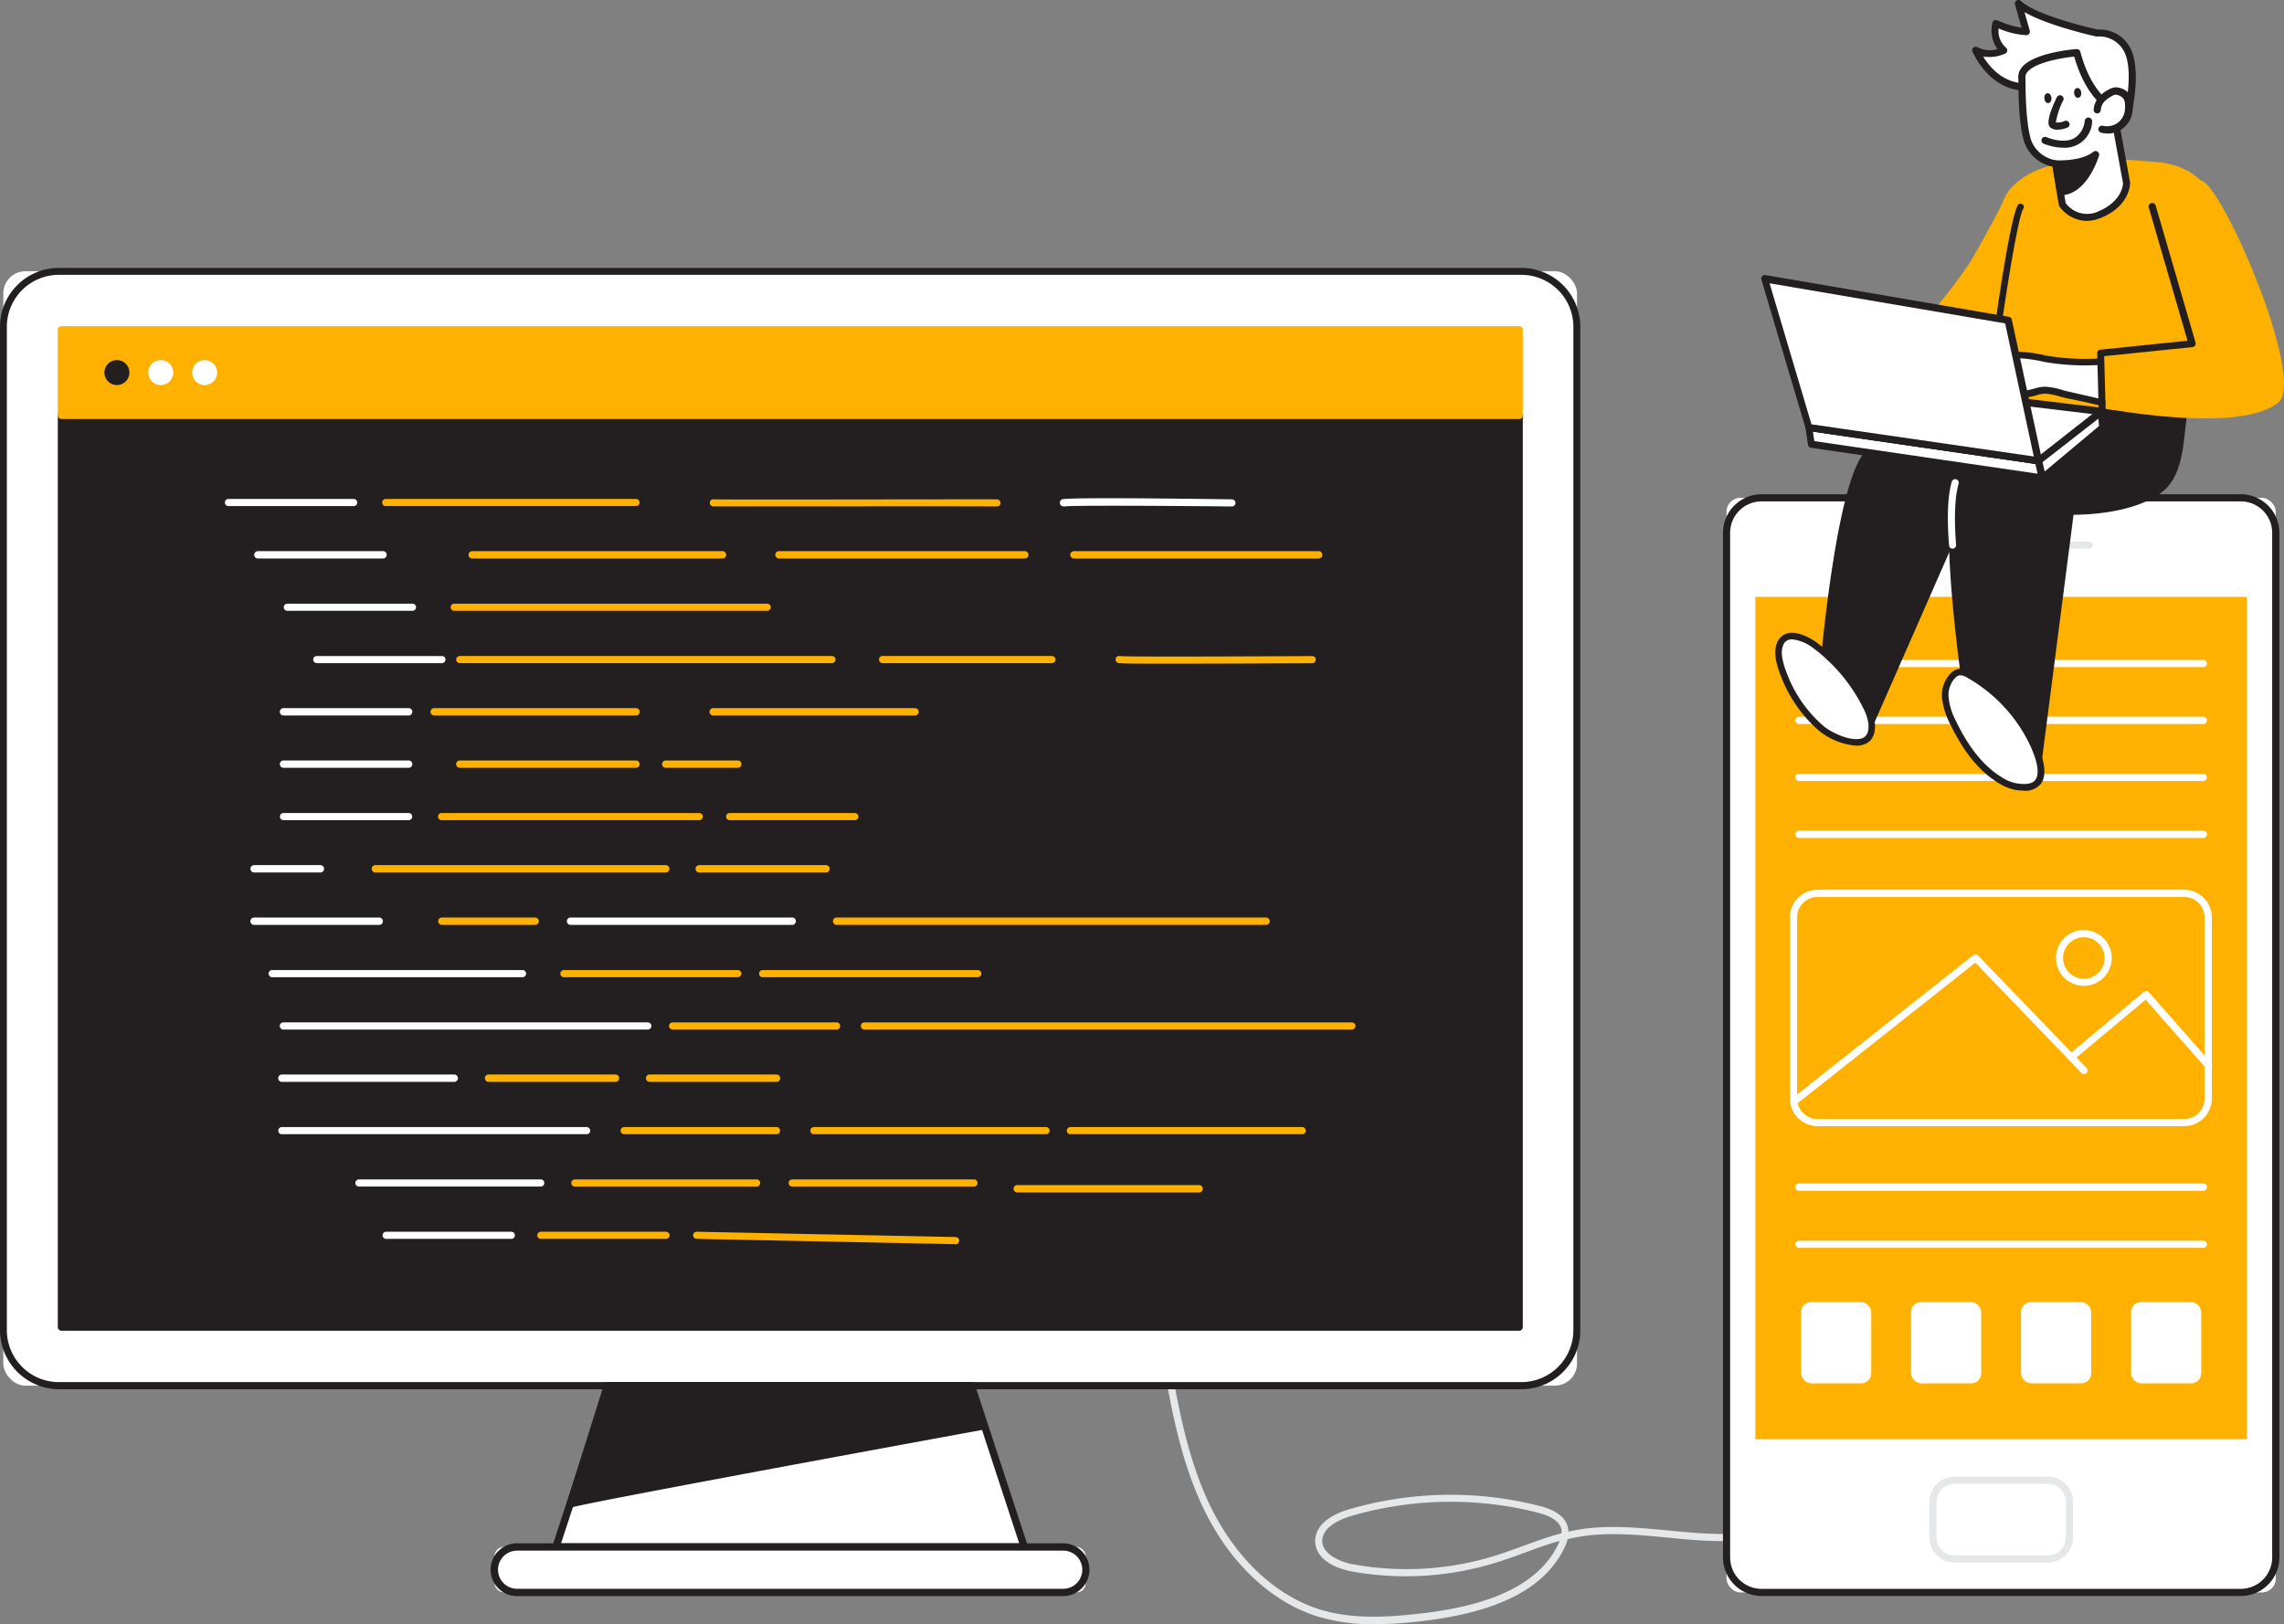<svg xmlns="http://www.w3.org/2000/svg" width="780" height="554.826" viewBox="0 0 780 554.826">
  <rect x="0" y="0" width="780" height="554.826" fill="#808080" stroke="none"/>
  <g id="hero__image" transform="translate(-41.12 -30.459)">
    <path id="Trazado_84" data-name="Trazado 84" d="M271.326,307.508a65.371,65.371,0,0,1-18.705-2.514c-16.04-4.827-30.4-18.278-39.346-36.857-8.02-16.644-11.238-34.972-14.331-52.8a1.182,1.182,0,0,1,1.006-1.408,1.207,1.207,0,0,1,1.408.98c3.067,17.6,6.235,35.751,14.1,52.093,8.674,17.976,22.476,30.924,37.863,35.575,11.188,3.344,23.382,2.514,34.9,1.156,24.664-2.916,39.7-10.559,46.009-23.331.226-.5.453-.955.6-1.383-3.947,1.106-7.844,2.514-11.666,3.947-3.168,1.157-6.436,2.338-9.7,3.369a104.236,104.236,0,0,1-49.2,3.218c-7.92-1.408-12.747-5.229-12.923-10.207s4.123-8.95,11.791-11.163a123.344,123.344,0,0,1,64.488-1.182c6.034,1.508,9.353,4.023,10.057,7.668a9.894,9.894,0,0,1,.151,1.207c.956-.226,1.911-.427,2.891-.6,10.207-1.81,20.867-.779,31.175.2,14.632,1.408,28.46,2.74,40.93-3.394a1.232,1.232,0,0,1,1.634.578,1.207,1.207,0,0,1-.553,1.634c-13.1,6.411-27.907,5.028-42.237,3.62-10.057-.981-20.641-1.986-30.522-.226-1.207.2-2.514.478-3.6.754a16.272,16.272,0,0,1-1.232,3.218c-6.688,13.576-22.376,21.647-47.894,24.689a144.156,144.156,0,0,1-17.1,1.157Zm26.222-41.835a121.18,121.18,0,0,0-33.74,4.8c-3.067.88-10.207,3.545-10.057,8.749s8.372,7.542,10.886,7.869a101.974,101.974,0,0,0,48.045-2.967c3.218-1.006,6.461-2.187,9.579-3.319,4.3-1.584,8.674-3.193,13.174-4.375a5.3,5.3,0,0,0,0-1.282c-.578-2.665-3.319-4.551-8.372-5.833a120.676,120.676,0,0,0-29.516-3.645Z" transform="translate(238.932 277.773)" fill="#e6e7e8"/>
    <rect id="Rectángulo_9" data-name="Rectángulo 9" width="187.58" height="373.903" rx="4.76" transform="translate(630.736 200.517)" fill="#fff"/>
    <path id="Trazado_85" data-name="Trazado 85" d="M451.979,473.951H288.334a13.2,13.2,0,0,1-13.174-13.174V110.784A13.2,13.2,0,0,1,288.334,97.61H451.979a13.2,13.2,0,0,1,13.2,13.174V460.777a13.2,13.2,0,0,1-13.2,13.174Zm-163.645-373.9A10.735,10.735,0,0,0,277.6,110.784V460.777a10.736,10.736,0,0,0,10.735,10.735H451.979a10.735,10.735,0,0,0,10.735-10.735V110.784a10.735,10.735,0,0,0-10.735-10.735Z" transform="translate(354.369 101.675)" fill="#231f20"/>
    <rect id="Rectángulo_10" data-name="Rectángulo 10" width="167.869" height="287.743" transform="translate(640.591 234.333)" fill="#ffb100"/>
    <rect id="Rectángulo_11" data-name="Rectángulo 11" width="46.637" height="26.926" rx="2.92" transform="translate(701.207 536.079)" fill="#fff"/>
    <path id="Trazado_86" data-name="Trazado 86" d="M343.668,260.43h-31.9a8.573,8.573,0,0,1-8.573-8.573V239.663a8.573,8.573,0,0,1,8.573-8.573h31.9a8.573,8.573,0,0,1,8.6,8.573v12.194A8.6,8.6,0,0,1,343.668,260.43Zm-31.9-26.9a6.135,6.135,0,0,0-6.135,6.134v12.194a6.135,6.135,0,0,0,6.135,6.135h31.9a6.135,6.135,0,0,0,6.135-6.135V239.663a6.135,6.135,0,0,0-6.135-6.134Z" transform="translate(396.81 303.782)" fill="#e6e7e8"/>
    <path id="Trazado_87" data-name="Trazado 87" d="M349.2,106.469H301.432a1.207,1.207,0,0,1-1.232-1.207,1.232,1.232,0,0,1,1.232-1.232H349.2a1.207,1.207,0,0,1,1.207,1.232,1.182,1.182,0,0,1-1.207,1.207Z" transform="translate(392.283 111.396)" fill="#e6e7e8"/>
    <path id="Trazado_88" data-name="Trazado 88" d="M329.488,106.469h-6.411a1.207,1.207,0,0,1-1.207-1.207,1.232,1.232,0,0,1,1.207-1.232h6.411a1.232,1.232,0,0,1,1.232,1.232,1.207,1.207,0,0,1-1.232,1.207Z" transform="translate(425.094 111.396)" fill="#e6e7e8"/>
    <path id="Trazado_89" data-name="Trazado 89" d="M418.993,232.079H293.663a9.4,9.4,0,0,1-9.4-9.4v-61.9a9.4,9.4,0,0,1,9.4-9.428H418.892a9.428,9.428,0,0,1,9.428,9.428v61.9a9.428,9.428,0,0,1-9.327,9.4Zm-125.33-78.265a6.964,6.964,0,0,0-6.964,6.964v61.9a6.964,6.964,0,0,0,6.964,6.964H418.892a6.964,6.964,0,0,0,6.964-6.964v-61.9a6.964,6.964,0,0,0-6.964-6.964Z" transform="translate(368.147 183.045)" fill="#fff"/>
    <path id="Trazado_90" data-name="Trazado 90" d="M285.508,211.67a1.232,1.232,0,0,1-.754-2.187l62.049-49.1a1.232,1.232,0,0,1,1.634.126l37.033,38.416a1.232,1.232,0,0,1,0,1.735,1.207,1.207,0,0,1-1.71,0l-36.254-37.712-61.194,48.422A1.181,1.181,0,0,1,285.508,211.67Z" transform="translate(368.207 196.339)" fill="#fff"/>
    <path id="Trazado_91" data-name="Trazado 91" d="M369.4,191.82a1.207,1.207,0,0,1-.905-.427l-20.566-23.306L324.42,187.722a1.214,1.214,0,0,1-1.559-1.861l24.412-20.415a1.207,1.207,0,0,1,1.685,0L370.3,189.657a1.207,1.207,0,0,1,0,1.71,1.106,1.106,0,0,1-.905.453Z" transform="translate(425.938 203.87)" fill="#fff"/>
    <path id="Trazado_92" data-name="Trazado 92" d="M329.944,175.877a9.529,9.529,0,1,1,9.5-9.5A9.529,9.529,0,0,1,329.944,175.877Zm0-16.593a7.09,7.09,0,1,0,7.065,7.09,7.09,7.09,0,0,0-7.065-7.09Z" transform="translate(422.853 191.327)" fill="#fff"/>
    <rect id="Rectángulo_12" data-name="Rectángulo 12" width="23.96" height="27.756" rx="3.42" transform="translate(656.204 475.237)" fill="#fff"/>
    <rect id="Rectángulo_13" data-name="Rectángulo 13" width="23.96" height="27.756" rx="3.42" transform="translate(693.765 475.237)" fill="#fff"/>
    <rect id="Rectángulo_14" data-name="Rectángulo 14" width="23.96" height="27.756" rx="3.42" transform="translate(731.326 475.237)" fill="#fff"/>
    <rect id="Rectángulo_15" data-name="Rectángulo 15" width="23.96" height="27.756" rx="3.42" transform="translate(768.887 475.237)" fill="#fff"/>
    <path id="Trazado_93" data-name="Trazado 93" d="M424.283,122.559H286.232A1.207,1.207,0,0,1,285,121.352a1.232,1.232,0,0,1,1.232-1.232H424.283a1.232,1.232,0,0,1,1.232,1.232,1.207,1.207,0,0,1-1.232,1.207Z" transform="translate(369.268 135.759)" fill="#fff"/>
    <path id="Trazado_94" data-name="Trazado 94" d="M424.3,130.344H286.247a1.257,1.257,0,1,1,0-2.514H424.3a1.257,1.257,0,0,1,0,2.514Z" transform="translate(369.253 147.433)" fill="#fff"/>
    <path id="Trazado_95" data-name="Trazado 95" d="M424.283,138.039H286.232A1.232,1.232,0,0,1,285,136.807a1.207,1.207,0,0,1,1.232-1.207H424.283a1.207,1.207,0,0,1,1.232,1.207,1.232,1.232,0,0,1-1.232,1.232Z" transform="translate(369.268 159.197)" fill="#fff"/>
    <path id="Trazado_96" data-name="Trazado 96" d="M424.3,145.824H286.247a1.257,1.257,0,1,1,0-2.514H424.3a1.257,1.257,0,0,1,0,2.514Z" transform="translate(369.253 170.872)" fill="#fff"/>
    <path id="Trazado_97" data-name="Trazado 97" d="M424.3,193.764H286.247a1.257,1.257,0,1,1,0-2.514H424.3a1.257,1.257,0,0,1,0,2.514Z" transform="translate(369.253 243.459)" fill="#fff"/>
    <path id="Trazado_98" data-name="Trazado 98" d="M424.283,201.469H286.232A1.207,1.207,0,0,1,285,200.262a1.232,1.232,0,0,1,1.232-1.232H424.283a1.232,1.232,0,0,1,1.232,1.232,1.207,1.207,0,0,1-1.232,1.207Z" transform="translate(369.268 255.239)" fill="#fff"/>
    <path id="Trazado_99" data-name="Trazado 99" d="M361.437,68.426s3.092-13.174.226-20.666A10.786,10.786,0,0,0,350.953,41s-20.817-4.626-26.826-10.057l2.715,9.6A27.656,27.656,0,0,1,316.434,37.7a9.478,9.478,0,0,0,2.69,9.252,11.113,11.113,0,0,1-9.6,0s5.707,14,18.982,12.571C337.15,58.244,352.462,71.317,361.437,68.426Z" transform="translate(406.395 0.728)" fill="#fff"/>
    <path id="Trazado_100" data-name="Trazado 100" d="M359.27,70.813c-4.752,0-10.308-2.514-15.738-5.028s-10.534-5.028-14.18-4.5c-14.054,1.634-20.113-13.048-20.264-13.2a1.232,1.232,0,0,1,1.76-1.508,9.076,9.076,0,0,0,6.788.654,11.012,11.012,0,0,1-1.684-9.051,1.132,1.132,0,0,1,.654-.779,1.333,1.333,0,0,1,1.031,0,31.953,31.953,0,0,0,8.246,2.514l-2.238-7.894a1.257,1.257,0,0,1,.528-1.383,1.207,1.207,0,0,1,1.458.151c5.43,5.028,24.11,9.277,26.122,9.755a11.842,11.842,0,0,1,11.816,7.542c2.992,7.744,0,20.817-.176,21.37a1.157,1.157,0,0,1-.779.88A10.56,10.56,0,0,1,359.27,70.813Zm2.942-1.659ZM330.207,58.695c4.123,0,9.1,2.338,14.356,4.777,6.009,2.816,12.219,5.707,16.618,4.7.578-2.766,2.514-13.149.126-19.233a9.579,9.579,0,0,0-9.579-6.009h-.377c-.754-.176-16.417-3.671-24.463-8.322l1.785,6.31a1.257,1.257,0,0,1-.2,1.081,1.232,1.232,0,0,1-.98.478,27.1,27.1,0,0,1-9.453-2.313,7.543,7.543,0,0,0,2.514,6.562,1.282,1.282,0,0,1,.427,1.081,1.182,1.182,0,0,1-.679.955,13.274,13.274,0,0,1-7.542,1.006c2.313,3.771,7.542,10.057,16.317,9.026a8.272,8.272,0,0,1,1.131-.1Z" transform="translate(405.619 0)" fill="#231f20"/>
    <path id="Trazado_101" data-name="Trazado 101" d="M377.326,146.643s18.152-39.7,15.94-65.72-19.258-27.656-25.141-27.982-37.234-4.551-48.674,9.453-8.473,81.458-8.473,81.458Z" transform="translate(408.079 32.756)" fill="#ffb100"/>
    <path id="Trazado_102" data-name="Trazado 102" d="M343.188,83.282A235.954,235.954,0,0,0,305.1,105.2C294.489,112.4,288.48,188.3,288.48,188.3s2.187,12.194,16.292,10.283l37.134-84.55S355.155,82.955,343.188,83.282Z" transform="translate(374.537 79.976)" fill="#231f20"/>
    <path id="Trazado_103" data-name="Trazado 103" d="M302.613,200.634a14.557,14.557,0,0,1-14.607-11.515,1.232,1.232,0,0,1,0-.3c.629-7.844,6.386-76.681,17.146-84a239.486,239.486,0,0,1,38.341-21.974.83.83,0,0,1,.428,0,5.405,5.405,0,0,1,4.852,2.313c4.7,6.914-3.972,27.655-5.028,30.17L306.61,199.905a1.207,1.207,0,0,1-.955.7A22.32,22.32,0,0,1,302.613,200.634ZM290.52,188.868c.277,1.307,2.69,10.434,14.23,9.227l36.857-83.9c2.514-6.034,8.548-22.828,5.2-27.656a2.891,2.891,0,0,0-2.514-1.257,246.593,246.593,0,0,0-37.712,21.672C298.238,112.463,292.129,167.749,290.52,188.868Z" transform="translate(373.805 79.28)" fill="#231f20"/>
    <path id="Trazado_104" data-name="Trazado 104" d="M385.347,86.562s-53.325,1.534-65.87-.3c0,0-.7.151-9.906,17.1s4.023,94.406,4.023,94.406,12.118,12.822,21.7,10.987l11.339-88.322s19.334.578,30.17-7.115C384.241,107.907,383.914,96.367,385.347,86.562Z" transform="translate(401.541 84.49)" fill="#231f20"/>
    <path id="Trazado_105" data-name="Trazado 105" d="M334.07,210.808c-9.6,0-20.113-11.062-20.641-11.565a1.132,1.132,0,0,1-.3-.629c-.553-3.168-13.2-77.938-3.9-95.185s10.057-17.6,10.735-17.6h.427c12.294,1.835,65.141.327,65.669.3a1.182,1.182,0,0,1,1.232,1.408c-.251,1.81-.478,3.7-.679,5.581-.93,8.5-1.886,17.272-8.473,22-9.554,6.838-25.342,7.341-29.692,7.341L337.238,209.45a1.231,1.231,0,0,1-.98,1.056A12.417,12.417,0,0,1,334.07,210.808Zm-18.6-12.973c1.684,1.71,11.515,11.213,19.459,10.484l11.238-87.391a1.182,1.182,0,0,1,1.257-1.056c.2,0,19.032.453,29.315-6.889,5.682-4.1,6.587-12.319,7.542-20.289.151-1.408.3-2.841.478-4.224-8.6.226-51.464,1.282-63.935-.277-.729,1.056-2.967,4.6-9.378,16.392-8.649,15.814,3.042,87.391,4.023,93.249Z" transform="translate(400.801 83.839)" fill="#231f20"/>
    <path id="Trazado_106" data-name="Trazado 106" d="M354.972,56.19S346.525,72.456,341.547,80.8a173.876,173.876,0,0,1-15.814,20.339s-38.341,13.627-38.567,14.356,3.62,13.627,3.62,13.627,40.226-2.891,46.863-6.034,20.113-18.6,20.113-18.6Z" transform="translate(372.533 38.96)" fill="#ffb100"/>
    <path id="Trazado_107" data-name="Trazado 107" d="M327.255,75.568l2.288,13.878a10.308,10.308,0,0,0,13.224,3.268c8.774-3.872,8.774-10.509,8.774-10.509l-4.676-25.644s-8.1-3.143-12.294-18.931c0,0-20.113,1.534-18.73,9.051,0,0-.251,14.155,1.886,21.043A12.42,12.42,0,0,0,327.255,75.568Z" transform="translate(415.862 10.857)" fill="#fff"/>
    <path id="Trazado_108" data-name="Trazado 108" d="M338.6,95.837a11.867,11.867,0,0,1-9.327-5.028,1.685,1.685,0,0,1-.176-.453l-2.162-13.1a12.873,12.873,0,0,1-9.654-8.448c-2.187-7.014-1.961-20.867-1.961-21.446a5.028,5.028,0,0,1,1.106-3.9c3.947-5.028,17.247-6.235,18.755-6.336a1.232,1.232,0,0,1,1.282.905c3.947,14.859,11.49,18.077,11.565,18.1a1.207,1.207,0,0,1,.754.905l4.676,25.644c0,.528,0,7.769-9.428,11.867a13.5,13.5,0,0,1-5.431,1.282Zm-7.14-6.109a9.1,9.1,0,0,0,11.59,2.64c7.794-3.419,8-9.177,8-9.428L346.494,58.15c-2.062-1.081-8.4-5.431-12.118-18.454-4.375.453-13.451,2.011-16.04,5.33a2.64,2.64,0,0,0-.578,2.187c0,.377-.2,14.28,1.86,20.918A10.811,10.811,0,0,0,328.09,75.1l.5.151a1.282,1.282,0,0,1,.629.88Z" transform="translate(415.102 10.098)" fill="#231f20"/>
    <path id="Trazado_109" data-name="Trazado 109" d="M326,49.206a6.11,6.11,0,0,1,1.458-3.52,10.71,10.71,0,0,1,2.891-2.187,4.627,4.627,0,0,1,1.861-.679,3.746,3.746,0,0,1,1.383.251,4.7,4.7,0,0,1,2.514,1.886,5.431,5.431,0,0,1,.578,2.514,10.21,10.21,0,0,1-.2,2.891,7.292,7.292,0,0,1-3.293,4.576,7.543,7.543,0,0,1-5.556.88" transform="translate(431.348 18.716)" fill="#fff"/>
    <path id="Trazado_110" data-name="Trazado 110" d="M330.088,58.084a9,9,0,0,1-2.011-.251,1.232,1.232,0,0,1-.905-1.483,1.207,1.207,0,0,1,1.483-.88,6.386,6.386,0,0,0,4.651-.729,6.235,6.235,0,0,0,2.741-3.822,9.829,9.829,0,0,0,.176-2.514,4.3,4.3,0,0,0-.427-2.011,3.494,3.494,0,0,0-1.936-1.383,4,4,0,0,0-.905-.176,3.419,3.419,0,0,0-1.332.553,9.176,9.176,0,0,0-2.514,1.886,4.7,4.7,0,0,0-1.156,2.816,1.257,1.257,0,0,1-1.307,1.157,1.207,1.207,0,0,1-1.131-1.307,7.341,7.341,0,0,1,1.735-4.249,11.463,11.463,0,0,1,3.218-2.514,5.909,5.909,0,0,1,2.514-.855,5.381,5.381,0,0,1,1.86.327,5.707,5.707,0,0,1,3.243,2.514,6.713,6.713,0,0,1,.754,3.143,12.565,12.565,0,0,1-.226,3.218,8.6,8.6,0,0,1-8.347,6.612Z" transform="translate(430.603 17.959)" fill="#231f20"/>
    <path id="Trazado_111" data-name="Trazado 111" d="M322.609,43.88s-3.771,7.844-2.514,8.925,4.4-.2,4.4-.2" transform="translate(422.017 20.321)" fill="#fff"/>
    <path id="Trazado_112" data-name="Trazado 112" d="M322.4,55.171a3.57,3.57,0,0,1-2.313-.7c-.528-.427-2.062-1.684,2.137-10.383a1.232,1.232,0,0,1,1.609-.578,1.207,1.207,0,0,1,.578,1.634,25.848,25.848,0,0,0-2.514,7.542,5.456,5.456,0,0,0,2.967-.478,1.257,1.257,0,0,1,1.609.654,1.232,1.232,0,0,1-.679,1.609,9.68,9.68,0,0,1-3.394.7ZM321.823,52.833Z" transform="translate(421.319 19.589)" fill="#231f20"/>
    <ellipse id="Elipse_6" data-name="Elipse 6" cx="1.207" cy="1.684" rx="1.207" ry="1.684" transform="translate(749.289 60.642) rotate(-5.8)" fill="#231f20"/>
    <ellipse id="Elipse_7" data-name="Elipse 7" cx="1.207" cy="1.684" rx="1.207" ry="1.684" transform="translate(739.131 62.427) rotate(-5.4)" fill="#231f20"/>
    <path id="Trazado_113" data-name="Trazado 113" d="M325.866,56.748a18.932,18.932,0,0,1-6.713-1.383,1.207,1.207,0,0,1-.628-1.609,1.257,1.257,0,0,1,1.609-.629s5.707,2.514,9.554.327a7.769,7.769,0,0,0,3.52-5.958,1.273,1.273,0,0,1,2.514.4,9.312,9.312,0,0,1-9.855,8.85Z" transform="translate(419.866 24.172)" fill="#231f20"/>
    <path id="Trazado_114" data-name="Trazado 114" d="M320.34,54.643s8.95.553,13.576-3.193c0,0-3.721,12.571-11.992,12.571Z" transform="translate(422.778 31.783)" fill="#231f20"/>
    <path id="Trazado_115" data-name="Trazado 115" d="M322.678,66.116a1.182,1.182,0,0,1-1.182-1.031l-1.584-9.5a1.182,1.182,0,0,1,.3-1.031,1.207,1.207,0,0,1,.981-.4s8.548.478,12.721-2.916a1.232,1.232,0,0,1,1.936,1.307c-.151.528-4.048,13.425-13.149,13.576Zm0-9.478,1.157,6.939c4.274-.729,7.115-5.405,8.6-8.624a27.983,27.983,0,0,1-9.981,1.659Z" transform="translate(422.099 31.07)" fill="#231f20"/>
    <path id="Trazado_116" data-name="Trazado 116" d="M366.118,55.039c7.165,1.257,36.153,68.284,26.222,75.927-15.487,11.942-69.39,0-69.39,0l4.4-20.792s34.645.981,35.2-6.134S342.435,63.99,345.1,59.062,366.118,55.039,366.118,55.039Z" transform="translate(426.729 37.119)" fill="#ffb100"/>
    <path id="Trazado_117" data-name="Trazado 117" d="M359.406,81a77.336,77.336,0,0,1-17.222-.83,52.546,52.546,0,0,0-12.872-1.483,48.247,48.247,0,0,0-16.593,3.8,1.282,1.282,0,0,0-.578.377c-.5.7.7,1.408,1.584,1.433a23.557,23.557,0,0,0,6.763-.855,64.437,64.437,0,0,0-15.311,8.146c-.553.377-1.131.98-.88,1.584s1.358.5,2.062.176l12.37-5.657a31.276,31.276,0,0,0-8.8,5.355c-.352.327-.779.754-.654,1.232s1.408.679,2.187.3a73.834,73.834,0,0,0,10.76-6.587l-7.542,5.883a1.252,1.252,0,0,0,1.207,1.157,3.519,3.519,0,0,0,1.76-.6L326.17,89.4l-5.3,3.721c-.855.578-1.81,1.534-1.383,2.514s2.112.754,3.218.277a63.809,63.809,0,0,1,13.626-4.173,22.777,22.777,0,0,1,5.028-1.031,46.665,46.665,0,0,1,7.769,1.71c3.872.855,7.718,1.735,11.565,2.514" transform="translate(398.394 73.027)" fill="#fff"/>
    <path id="Trazado_118" data-name="Trazado 118" d="M321.354,98.21a3.041,3.041,0,0,1-1.081-.176,2.238,2.238,0,0,1-1.282-1.207,1.984,1.984,0,0,1-.176-.779h0a4.274,4.274,0,0,1-2.363.779,2.476,2.476,0,0,1-2.137-1.433c-.528.3-1.081.578-1.634.855a3.319,3.319,0,0,1-2.766.2,1.81,1.81,0,0,1-1.006-1.282,1.911,1.911,0,0,1,0-.754l-1.358.629a3.369,3.369,0,0,1-2.514.251,1.81,1.81,0,0,1-1.056-1.006c-.226-.478-.5-1.71,1.232-2.942a66.068,66.068,0,0,1,8.749-5.33,2.966,2.966,0,0,1-2.187-1.383,1.71,1.71,0,0,1,.151-1.76,2.312,2.312,0,0,1,1.031-.754,49.124,49.124,0,0,1,17-3.872,45.532,45.532,0,0,1,11.54,1.207l1.584.277a76.884,76.884,0,0,0,17,.83h0a1.131,1.131,0,0,1,1.131,1.081,1.156,1.156,0,0,1-1.081,1.157,81.558,81.558,0,0,1-17.473-.855l-1.609-.3a45.079,45.079,0,0,0-11.012-1.182,48.1,48.1,0,0,0-15.412,3.369,21.042,21.042,0,0,0,6.235-.8,1.113,1.113,0,0,1,.7,2.112A64.289,64.289,0,0,0,306.8,92.88l9.227-4.224c.955-.478,1.911-.93,2.891-1.307a1.109,1.109,0,0,1,.88,2.036L317,90.667a30.5,30.5,0,0,0-5.28,3.495A69.843,69.843,0,0,0,322.209,87.7a1.121,1.121,0,0,1,1.358,1.785l-6.084,4.626h.151l8.523-5.028a1.131,1.131,0,0,1,1.207,1.886l-5.33,3.721c-.855.6-1.031,1.056-1.006,1.106a2.514,2.514,0,0,0,1.76-.3,65.367,65.367,0,0,1,13.9-4.274l1.609-.427a12.019,12.019,0,0,1,3.7-.578,25.142,25.142,0,0,1,5.657,1.106c.8.226,1.584.453,2.338.6l11.565,2.665a1.11,1.11,0,0,1-.5,2.162c-3.847-.88-7.693-1.785-11.565-2.514-.779-.176-1.584-.4-2.514-.629a23.784,23.784,0,0,0-5.028-1.031,9.655,9.655,0,0,0-3.067.553c-.578.151-1.156.327-1.76.427a63.961,63.961,0,0,0-13.425,4.2A6.109,6.109,0,0,1,321.354,98.21Z" transform="translate(397.754 72.339)" fill="#231f20"/>
    <path id="Trazado_119" data-name="Trazado 119" d="M320.713,58.53C318.8,60.466,314,90.937,312.24,105.318" transform="translate(410.513 42.503)" fill="#fff"/>
    <path id="Trazado_120" data-name="Trazado 120" d="M312.911,107.062h-.151a1.106,1.106,0,0,1-.955-1.232c1.081-8.95,6.26-44.877,8.8-47.467a1.131,1.131,0,0,1,1.609,1.559c-1.634,2.238-6.26,30.321-8.2,46.185A1.131,1.131,0,0,1,312.911,107.062Z" transform="translate(409.842 41.89)" fill="#231f20"/>
    <path id="Trazado_121" data-name="Trazado 121" d="M286.85,88.55l.855,5.707L366.6,105.772l-1.333-5.883Z" transform="translate(372.069 87.957)" fill="#fff"/>
    <path id="Trazado_122" data-name="Trazado 122" d="M367.338,107.75h-.176l-78.894-11.54a1.232,1.232,0,0,1-1.031-1.031l-.855-5.707a1.182,1.182,0,0,1,.327-1.056,1.333,1.333,0,0,1,1.056-.352l78.416,11.364a1.207,1.207,0,0,1,1.006.93l1.232,5.908a1.131,1.131,0,0,1-.277,1.081A1.207,1.207,0,0,1,367.338,107.75ZM289.4,93.923l76.254,11.138-.754-3.344L288.922,90.73Z" transform="translate(371.33 87.211)" fill="#231f20"/>
    <path id="Trazado_123" data-name="Trazado 123" d="M286.85,97.741S304.8,82.33,305.4,82.481s81.282,9.805,81.282,9.805L365.165,109.08Z" transform="translate(372.069 78.766)" fill="#fff"/>
    <path id="Trazado_124" data-name="Trazado 124" d="M365.908,111.105h0L287.417,99.666a1.257,1.257,0,0,1-1.006-.88,1.181,1.181,0,0,1,.377-1.257c18.454-15.839,18.856-15.713,19.635-15.537,1.207.2,53.627,6.486,81.156,9.78a1.232,1.232,0,0,1,1.031.905,1.157,1.157,0,0,1-.427,1.282l-21.421,16.794a1.206,1.206,0,0,1-.855.352ZM290.484,97.7l75.223,10.886,18.705-14.657c-24.287-2.916-72.558-8.7-77.938-9.4C304.664,85.662,296.493,92.526,290.484,97.7Z" transform="translate(371.326 77.973)" fill="#231f20"/>
    <path id="Trazado_125" data-name="Trazado 125" d="M319.373,109.058l20.591-17.222-.5-5.456-21.42,16.794Z" transform="translate(419.295 84.672)" fill="#fff"/>
    <path id="Trazado_126" data-name="Trazado 126" d="M320.106,111.023a1.006,1.006,0,0,1-.377,0,1.156,1.156,0,0,1-.8-.88l-1.333-5.883a1.182,1.182,0,0,1,.427-1.232l21.421-16.87a1.232,1.232,0,0,1,1.986.855l.478,5.456a1.206,1.206,0,0,1-.427,1.056l-20.591,17.247A1.282,1.282,0,0,1,320.106,111.023Zm0-6.637.729,3.193L339.39,92.041l-.226-2.514Z" transform="translate(418.561 83.938)" fill="#231f20"/>
    <path id="Trazado_127" data-name="Trazado 127" d="M295.98,119.151,280.82,68.34l83.168,14.18L374.4,130.49Z" transform="translate(362.939 57.357)" fill="#fff"/>
    <path id="Trazado_128" data-name="Trazado 128" d="M374.991,132.5h0L296.5,121.064a1.207,1.207,0,0,1-1.006-.88L280.409,69.4a1.232,1.232,0,0,1,1.383-1.559l83.142,14.255a1.207,1.207,0,0,1,.981.93l10.358,48.1a1.157,1.157,0,0,1-.3,1.081,1.207,1.207,0,0,1-.98.3Zm-77.486-13.677,75.927,10.987-9.78-45.456L283.2,70.656Z" transform="translate(362.243 56.575)" fill="#231f20"/>
    <path id="Trazado_129" data-name="Trazado 129" d="M344.57,133.565h-.2l-16.82-2.891a1.257,1.257,0,0,1-1.031-1.182l-.528-20.113a1.182,1.182,0,0,1,1.106-1.232l29.742-3.067L343.615,59.6a1.229,1.229,0,0,1,2.363-.679l13.6,46.788a1.182,1.182,0,0,1-.151,1.006,1.282,1.282,0,0,1-.88.553l-30.17,3.092.5,18.026,15.839,2.715a1.262,1.262,0,0,1-.226,2.514Z" transform="translate(431.332 41.76)" fill="#231f20"/>
    <path id="Trazado_130" data-name="Trazado 130" d="M299.759,123.889a54.38,54.38,0,0,0-4.35-3.62c-3.268-2.514-10.283-6.059-12.294-.277-1.257,3.57.679,8.322,2.011,11.615a45.608,45.608,0,0,0,11.741,16.468c4.45,4.023,18.63,9.83,17.6-1.383a16.517,16.517,0,0,0-1.911-5.783,59.056,59.056,0,0,0-12.8-17.021Z" transform="translate(365.798 130.833)" fill="#fff"/>
    <path id="Trazado_131" data-name="Trazado 131" d="M309.9,154.994a23.08,23.08,0,0,1-13.1-5.431,46.787,46.787,0,0,1-12.043-16.87c-1.358-3.369-3.419-8.422-2.036-12.42a5.38,5.38,0,0,1,3.495-3.6c4.1-1.232,9.5,2.514,10.534,3.369a56.149,56.149,0,0,1,4.425,3.671h0a59.964,59.964,0,0,1,13.074,17.348,17.6,17.6,0,0,1,2.011,6.185c.4,4.375-1.408,6.26-3.017,7.04A7.24,7.24,0,0,1,309.9,154.994ZM287.98,118.665a3.794,3.794,0,0,0-1.106.151,3.092,3.092,0,0,0-2.036,2.212c-1.106,3.168.754,7.769,1.986,10.811A44.5,44.5,0,0,0,298.288,147.9c3.168,2.891,10.61,6.084,13.979,4.4,1.433-.729,2.011-2.313,1.785-4.852a15.84,15.84,0,0,0-1.81-5.38,56.694,56.694,0,0,0-12.571-16.694,42.9,42.9,0,0,0-4.249-3.545A14.381,14.381,0,0,0,287.98,118.665Z" transform="translate(365.131 130.175)" fill="#231f20"/>
    <path id="Trazado_132" data-name="Trazado 132" d="M313.37,122.717a5.2,5.2,0,0,0-3.319-.93,4.2,4.2,0,0,0-1.961,1.081,9.7,9.7,0,0,0-2.665,7.97,23.355,23.355,0,0,0,2.64,8.221c3.847,7.995,9.051,15.738,16.769,20.113a14.533,14.533,0,0,0,4.475,1.735c13.727,2.514,8.045-11.113,4.676-17.272a53.25,53.25,0,0,0-20.616-20.918Z" transform="translate(400.08 138.266)" fill="#fff"/>
    <path id="Trazado_133" data-name="Trazado 133" d="M332.936,162.926a18.353,18.353,0,0,1-3.143-.3,15.487,15.487,0,0,1-4.8-1.86c-6.788-3.822-12.42-10.534-17.247-20.541a25.494,25.494,0,0,1-2.766-8.623,10.711,10.711,0,0,1,3.042-8.875,5.028,5.028,0,0,1,2.514-1.358,6.185,6.185,0,0,1,4.048,1.031h0a54.808,54.808,0,0,1,21.069,21.295c2.514,4.475,6.109,12.571,3.092,16.82A6.663,6.663,0,0,1,332.936,162.926Zm-21.722-39.4h-.3a2.967,2.967,0,0,0-1.383.8,8.473,8.473,0,0,0-2.313,7.04,22.176,22.176,0,0,0,2.514,7.844c4.6,9.6,10.057,15.99,16.292,19.56a12.921,12.921,0,0,0,4.123,1.609c3.444.629,5.707.2,6.713-1.207,1.961-2.74-.377-9.252-3.218-14.431a52.37,52.37,0,0,0-20.113-20.415,5.178,5.178,0,0,0-2.313-.8Z" transform="translate(399.396 137.604)" fill="#231f20"/>
    <path id="Trazado_134" data-name="Trazado 134" d="M307.324,119.292a1.207,1.207,0,0,1-1.207-1.106c0-.553-1.383-14.054.93-21.747a1.217,1.217,0,1,1,2.338.679c-2.162,7.241-.88,20.716-.855,20.842a1.232,1.232,0,0,1-1.106,1.332Z" transform="translate(400.621 98.572)" fill="#fff"/>
    <rect id="Rectángulo_16" data-name="Rectángulo 16" width="537.422" height="380.666" rx="7.55" transform="translate(42.251 123.107)" fill="#fff"/>
    <path id="Trazado_135" data-name="Trazado 135" d="M560.692,449.889H61.233A20.239,20.239,0,0,1,41.12,429.776V86.973A20.113,20.113,0,0,1,61.233,66.86H560.692A20.113,20.113,0,0,1,580.8,86.973V429.7a20.113,20.113,0,0,1-20.113,20.189ZM61.233,69.223a17.775,17.775,0,0,0-17.775,17.75V429.7a17.775,17.775,0,0,0,17.775,17.75H560.692a17.775,17.775,0,0,0,17.75-17.75V86.973a17.775,17.775,0,0,0-17.75-17.75Z" transform="translate(0 55.116)" fill="#231f20"/>
    <rect id="Rectángulo_17" data-name="Rectángulo 17" width="497.673" height="311.426" transform="translate(62.113 172.334)" fill="#231f20"/>
    <path id="Trazado_136" data-name="Trazado 136" d="M547.9,400.33H50.227a1.257,1.257,0,0,1-1.257-1.257V87.647a1.257,1.257,0,0,1,1.257-1.257h497.8a1.257,1.257,0,0,1,1.257,1.257V399.073a1.257,1.257,0,0,1-1.383,1.257ZM51.56,397.816H546.845V88.9H51.56Z" transform="translate(11.886 84.687)" fill="#231f20"/>
    <rect id="Rectángulo_18" data-name="Rectángulo 18" width="497.673" height="29.214" transform="translate(62.113 143.12)" fill="#ffb100"/>
    <path id="Trazado_137" data-name="Trazado 137" d="M547.9,106.5H50.227a1.257,1.257,0,0,1-1.257-1.257V76.027a1.257,1.257,0,0,1,1.257-1.257h497.8a1.257,1.257,0,0,1,1.257,1.257v29.214A1.257,1.257,0,0,1,547.9,106.5ZM51.56,103.984H546.845v-26.7H51.56Z" transform="translate(11.886 67.092)" fill="#ffb100"/>
    <path id="Trazado_138" data-name="Trazado 138" d="M115.642,100.689H72.9a1.207,1.207,0,0,1-1.232-1.207A1.232,1.232,0,0,1,72.9,98.25h42.74a1.207,1.207,0,0,1,1.207,1.232,1.182,1.182,0,0,1-1.207,1.207Z" transform="translate(46.257 102.644)" fill="#fff"/>
    <path id="Trazado_139" data-name="Trazado 139" d="M179.718,100.689H94.237a1.182,1.182,0,0,1-1.207-1.207,1.207,1.207,0,0,1,1.207-1.232h85.481a1.232,1.232,0,0,1,1.232,1.232,1.207,1.207,0,0,1-1.232,1.207Z" transform="translate(78.599 102.644)" fill="#ffb100"/>
    <path id="Trazado_140" data-name="Trazado 140" d="M191.5,107.854H106.017a1.257,1.257,0,1,1,0-2.514H191.5a1.257,1.257,0,0,1,0,2.514Z" transform="translate(96.36 113.38)" fill="#ffb100"/>
    <path id="Trazado_141" data-name="Trazado 141" d="M119.647,107.854H76.907a1.257,1.257,0,1,1,0-2.514h42.74a1.257,1.257,0,0,1,0,2.514Z" transform="translate(52.283 113.38)" fill="#fff"/>
    <path id="Trazado_142" data-name="Trazado 142" d="M123.632,114.919H80.892a1.232,1.232,0,0,1-1.232-1.232,1.207,1.207,0,0,1,1.232-1.207h42.74a1.182,1.182,0,0,1,1.207,1.207,1.207,1.207,0,0,1-1.207,1.232Z" transform="translate(58.355 124.19)" fill="#fff"/>
    <path id="Trazado_143" data-name="Trazado 143" d="M210.423,114.919H103.547a1.207,1.207,0,0,1-1.207-1.232,1.182,1.182,0,0,1,1.207-1.207H210.423a1.207,1.207,0,0,1,1.232,1.207A1.232,1.232,0,0,1,210.423,114.919Z" transform="translate(92.695 124.19)" fill="#ffb100"/>
    <path id="Trazado_144" data-name="Trazado 144" d="M127.607,122.029H84.867A1.232,1.232,0,0,1,83.66,120.8a1.207,1.207,0,0,1,1.207-1.207h42.74a1.207,1.207,0,0,1,1.232,1.207,1.232,1.232,0,0,1-1.232,1.232Z" transform="translate(64.411 134.956)" fill="#fff"/>
    <path id="Trazado_145" data-name="Trazado 145" d="M231.386,122.029H104.322a1.232,1.232,0,0,1-1.232-1.232,1.207,1.207,0,0,1,1.232-1.207H231.386a1.207,1.207,0,0,1,1.232,1.207,1.232,1.232,0,0,1-1.232,1.232Z" transform="translate(93.831 134.956)" fill="#ffb100"/>
    <path id="Trazado_146" data-name="Trazado 146" d="M123.127,129.184H80.387a1.257,1.257,0,0,1,0-2.514h42.74a1.257,1.257,0,1,1,0,2.514Z" transform="translate(57.552 145.676)" fill="#fff"/>
    <path id="Trazado_147" data-name="Trazado 147" d="M169.77,129.184H100.857a1.257,1.257,0,0,1,0-2.514H169.77a1.257,1.257,0,1,1,0,2.514Z" transform="translate(88.547 145.676)" fill="#ffb100"/>
    <path id="Trazado_148" data-name="Trazado 148" d="M207.619,129.184H138.757a1.257,1.257,0,0,1,0-2.514H207.67a1.257,1.257,0,0,1,0,2.514Z" transform="translate(145.933 145.676)" fill="#ffb100"/>
    <path id="Trazado_149" data-name="Trazado 149" d="M123.127,136.294H80.387a1.257,1.257,0,0,1,0-2.514h42.74a1.257,1.257,0,1,1,0,2.514Z" transform="translate(57.552 156.442)" fill="#fff"/>
    <path id="Trazado_150" data-name="Trazado 150" d="M164.5,136.294H104.337a1.257,1.257,0,0,1,0-2.514H164.5a1.257,1.257,0,0,1,0,2.514Z" transform="translate(93.816 156.442)" fill="#ffb100"/>
    <path id="Trazado_151" data-name="Trazado 151" d="M156.9,136.294H132.307a1.257,1.257,0,0,1,0-2.514H156.9a1.257,1.257,0,0,1,0,2.514Z" transform="translate(136.166 156.442)" fill="#ffb100"/>
    <path id="Trazado_152" data-name="Trazado 152" d="M123.112,143.359H80.372a1.207,1.207,0,0,1-1.232-1.207,1.232,1.232,0,0,1,1.232-1.232h42.74a1.207,1.207,0,0,1,1.207,1.232,1.182,1.182,0,0,1-1.207,1.207Z" transform="translate(57.568 167.253)" fill="#fff"/>
    <path id="Trazado_153" data-name="Trazado 153" d="M189.822,143.359H101.827a1.207,1.207,0,0,1-1.207-1.207,1.232,1.232,0,0,1,1.207-1.232h87.995a1.232,1.232,0,0,1,1.232,1.232,1.207,1.207,0,0,1-1.232,1.207Z" transform="translate(90.091 167.253)" fill="#ffb100"/>
    <path id="Trazado_154" data-name="Trazado 154" d="M183.722,143.359h-42.74a1.207,1.207,0,0,1-1.232-1.207,1.232,1.232,0,0,1,1.232-1.232h42.74a1.232,1.232,0,0,1,1.207,1.232,1.207,1.207,0,0,1-1.207,1.207Z" transform="translate(149.339 167.253)" fill="#ffb100"/>
    <path id="Trazado_155" data-name="Trazado 155" d="M99.024,150.514H76.4a1.257,1.257,0,0,1,0-2.514H99.024a1.257,1.257,0,0,1,0,2.514Z" transform="translate(51.511 177.973)" fill="#fff"/>
    <path id="Trazado_156" data-name="Trazado 156" d="M192.025,150.514H92.867a1.257,1.257,0,1,1,0-2.514h99.158a1.257,1.257,0,0,1,0,2.514Z" transform="translate(76.449 177.973)" fill="#ffb100"/>
    <path id="Trazado_157" data-name="Trazado 157" d="M119.127,157.634H76.387a1.257,1.257,0,0,1,0-2.514h42.74a1.257,1.257,0,0,1,0,2.514Z" transform="translate(51.496 188.753)" fill="#fff"/>
    <path id="Trazado_158" data-name="Trazado 158" d="M164.3,164.7H78.817a1.207,1.207,0,0,1-1.207-1.232,1.182,1.182,0,0,1,1.207-1.207H164.3a1.207,1.207,0,0,1,1.232,1.207A1.232,1.232,0,0,1,164.3,164.7Z" transform="translate(55.251 199.564)" fill="#fff"/>
    <path id="Trazado_159" data-name="Trazado 159" d="M177.806,164.7H118.447a1.207,1.207,0,0,1-1.207-1.232,1.182,1.182,0,0,1,1.207-1.207h59.359a1.207,1.207,0,0,1,1.232,1.207,1.232,1.232,0,0,1-1.232,1.232Z" transform="translate(115.256 199.564)" fill="#ffb100"/>
    <path id="Trazado_160" data-name="Trazado 160" d="M218.925,164.7H145.437a1.207,1.207,0,0,1-1.207-1.232,1.182,1.182,0,0,1,1.207-1.207h73.488a1.207,1.207,0,0,1,1.207,1.207,1.232,1.232,0,0,1-1.207,1.232Z" transform="translate(156.123 199.564)" fill="#ffb100"/>
    <path id="Trazado_161" data-name="Trazado 161" d="M204.8,171.809H80.352a1.232,1.232,0,0,1-1.232-1.232,1.207,1.207,0,0,1,1.232-1.207H204.8a1.207,1.207,0,0,1,1.232,1.207,1.232,1.232,0,0,1-1.232,1.232Z" transform="translate(57.537 210.33)" fill="#fff"/>
    <path id="Trazado_162" data-name="Trazado 162" d="M189.222,171.809h-55.99A1.232,1.232,0,0,1,132,170.577a1.207,1.207,0,0,1,1.232-1.207h55.99a1.182,1.182,0,0,1,1.207,1.207,1.207,1.207,0,0,1-1.207,1.232Z" transform="translate(137.605 210.33)" fill="#ffb100"/>
    <path id="Trazado_163" data-name="Trazado 163" d="M325.743,171.809H159.257a1.232,1.232,0,0,1-1.207-1.232,1.207,1.207,0,0,1,1.207-1.207H325.743a1.207,1.207,0,0,1,1.232,1.207,1.232,1.232,0,0,1-1.232,1.232Z" transform="translate(177.048 210.33)" fill="#ffb100"/>
    <path id="Trazado_164" data-name="Trazado 164" d="M139.023,178.964H80.167a1.257,1.257,0,1,1,0-2.514h58.856a1.257,1.257,0,1,1,0,2.514Z" transform="translate(57.219 221.05)" fill="#fff"/>
    <path id="Trazado_165" data-name="Trazado 165" d="M151.581,178.964H108.237a1.257,1.257,0,1,1,0-2.514h43.344a1.257,1.257,0,1,1,0,2.514Z" transform="translate(99.721 221.05)" fill="#ffb100"/>
    <path id="Trazado_166" data-name="Trazado 166" d="M173.461,178.964H130.117a1.257,1.257,0,0,1,0-2.514h43.344a1.257,1.257,0,1,1,0,2.514Z" transform="translate(132.85 221.05)" fill="#ffb100"/>
    <path id="Trazado_167" data-name="Trazado 167" d="M184.212,186.029H80.152a1.207,1.207,0,0,1-1.232-1.207,1.232,1.232,0,0,1,1.232-1.232h104.06a1.232,1.232,0,0,1,1.232,1.232,1.207,1.207,0,0,1-1.232,1.207Z" transform="translate(57.234 231.861)" fill="#fff"/>
    <path id="Trazado_168" data-name="Trazado 168" d="M178.67,186.029H126.627a1.182,1.182,0,0,1-1.207-1.207,1.207,1.207,0,0,1,1.207-1.232H178.67a1.207,1.207,0,0,1,1.207,1.232,1.182,1.182,0,0,1-1.207,1.207Z" transform="translate(127.642 231.861)" fill="#ffb100"/>
    <path id="Trazado_169" data-name="Trazado 169" d="M231.653,186.029H152.407a1.182,1.182,0,0,1-1.207-1.207,1.207,1.207,0,0,1,1.207-1.232h79.246a1.232,1.232,0,0,1,1.232,1.232,1.207,1.207,0,0,1-1.232,1.207Z" transform="translate(166.676 231.861)" fill="#ffb100"/>
    <path id="Trazado_170" data-name="Trazado 170" d="M266.407,186.029H187.262a1.207,1.207,0,0,1-1.232-1.207,1.232,1.232,0,0,1,1.232-1.232h79.145a1.232,1.232,0,0,1,1.232,1.232,1.207,1.207,0,0,1-1.232,1.207Z" transform="translate(219.414 231.861)" fill="#ffb100"/>
    <path id="Trazado_171" data-name="Trazado 171" d="M152.7,193.139H90.622a1.207,1.207,0,0,1-1.232-1.207,1.232,1.232,0,0,1,1.232-1.232H152.7a1.207,1.207,0,0,1,1.207,1.232,1.182,1.182,0,0,1-1.207,1.207Z" transform="translate(73.087 242.626)" fill="#fff"/>
    <path id="Trazado_172" data-name="Trazado 172" d="M182,193.139H119.927a1.182,1.182,0,0,1-1.207-1.207,1.207,1.207,0,0,1,1.207-1.232H182a1.232,1.232,0,0,1,1.232,1.232A1.207,1.207,0,0,1,182,193.139Z" transform="translate(117.497 242.626)" fill="#ffb100"/>
    <path id="Trazado_173" data-name="Trazado 173" d="M211.546,193.139H149.472a1.207,1.207,0,0,1-1.232-1.207,1.232,1.232,0,0,1,1.232-1.232h62.074a1.207,1.207,0,0,1,1.207,1.232,1.182,1.182,0,0,1-1.207,1.207Z" transform="translate(162.194 242.626)" fill="#ffb100"/>
    <path id="Trazado_174" data-name="Trazado 174" d="M242.156,193.984h-62.1a1.257,1.257,0,1,1,0-2.514h62.1a1.257,1.257,0,0,1,0,2.514Z" transform="translate(208.466 243.792)" fill="#ffb100"/>
    <path id="Trazado_175" data-name="Trazado 175" d="M137.037,200.249H94.3a1.182,1.182,0,0,1-1.207-1.207A1.207,1.207,0,0,1,94.3,197.81h42.74a1.232,1.232,0,0,1,1.232,1.232,1.207,1.207,0,0,1-1.232,1.207Z" transform="translate(78.69 253.392)" fill="#fff"/>
    <path id="Trazado_176" data-name="Trazado 176" d="M158.072,200.249h-42.74a1.207,1.207,0,0,1-1.232-1.207,1.232,1.232,0,0,1,1.232-1.232h42.74a1.207,1.207,0,0,1,1.207,1.232,1.182,1.182,0,0,1-1.207,1.207Z" transform="translate(110.502 253.392)" fill="#ffb100"/>
    <path id="Trazado_177" data-name="Trazado 177" d="M224.824,202.06h0l-88.347-1.81a1.207,1.207,0,0,1-1.207-1.232,1.182,1.182,0,0,1,1.257-1.207l88.347,1.81a1.257,1.257,0,0,1,0,2.514Z" transform="translate(142.556 253.391)" fill="#ffb100"/>
    <path id="Trazado_178" data-name="Trazado 178" d="M219.552,122.029H161.727a1.207,1.207,0,0,1-1.207-1.232,1.182,1.182,0,0,1,1.207-1.207h57.825a1.207,1.207,0,0,1,1.232,1.207,1.232,1.232,0,0,1-1.232,1.232Z" transform="translate(180.788 134.956)" fill="#ffb100"/>
    <path id="Trazado_179" data-name="Trazado 179" d="M213.647,122.217c-11.314,0-19.711,0-20.113-.251a1.214,1.214,0,0,1,.654-2.338c2.212.277,40.377.126,65.619,0h0a1.207,1.207,0,0,1,1.232,1.207,1.232,1.232,0,0,1-1.232,1.232C246.331,122.116,227.727,122.217,213.647,122.217Z" transform="translate(229.433 134.944)" fill="#ffb100"/>
    <path id="Trazado_180" data-name="Trazado 180" d="M231.659,107.854H147.687a1.257,1.257,0,1,1,0-2.514h83.972a1.257,1.257,0,1,1,0,2.514Z" transform="translate(159.454 113.38)" fill="#ffb100"/>
    <path id="Trazado_181" data-name="Trazado 181" d="M271.428,107.854H187.757a1.257,1.257,0,1,1,0-2.514h83.57a1.257,1.257,0,1,1,0,2.514Z" transform="translate(220.125 113.38)" fill="#ffb100"/>
    <path id="Trazado_182" data-name="Trazado 182" d="M166.361,100.721H138.555a1.232,1.232,0,0,1-1.006-1.408,1.207,1.207,0,0,1,1.358-1.006c2.137.151,64.136,0,96.669,0h0a1.232,1.232,0,0,1,1.232,1.232,1.207,1.207,0,0,1-1.232,1.207C221.924,100.67,189.843,100.721,166.361,100.721Z" transform="translate(145.984 102.713)" fill="#ffb100"/>
    <path id="Trazado_183" data-name="Trazado 183" d="M186.232,100.916a1.182,1.182,0,0,1-1.056-.7,1.333,1.333,0,0,1,.654-1.684c.98-.478,20.515-.528,58.026,0a1.257,1.257,0,0,1,1.207,1.232,1.207,1.207,0,0,1-1.232,1.207h0c-21.848-.226-55.06-.427-57.121,0a.855.855,0,0,1-.478-.05Z" transform="translate(217.98 102.493)" fill="#fff"/>
    <path id="Trazado_184" data-name="Trazado 184" d="M180.151,150.514H136.857a1.257,1.257,0,1,1,0-2.514h43.293a1.257,1.257,0,0,1,0,2.514Z" transform="translate(143.056 177.973)" fill="#ffb100"/>
    <path id="Trazado_185" data-name="Trazado 185" d="M133.751,157.634H101.9a1.257,1.257,0,1,1,0-2.514h31.854a1.257,1.257,0,1,1,0,2.514Z" transform="translate(90.121 188.753)" fill="#ffb100"/>
    <path id="Trazado_186" data-name="Trazado 186" d="M195.078,157.634h-75.7a1.257,1.257,0,0,1,0-2.514h75.7a1.257,1.257,0,0,1,0,2.514Z" transform="translate(116.589 188.753)" fill="#fff"/>
    <path id="Trazado_187" data-name="Trazado 187" d="M302.167,157.634H155.517a1.257,1.257,0,0,1,0-2.514h146.65a1.257,1.257,0,0,1,0,2.514Z" transform="translate(171.31 188.753)" fill="#ffb100"/>
    <circle id="Elipse_8" data-name="Elipse 8" cx="4.274" cy="4.274" r="4.274" transform="translate(76.77 153.453)" fill="#231f20"/>
    <circle id="Elipse_9" data-name="Elipse 9" cx="4.274" cy="4.274" r="4.274" transform="translate(91.755 153.453)" fill="#fff"/>
    <circle id="Elipse_10" data-name="Elipse 10" cx="4.274" cy="4.274" r="4.274" transform="translate(106.739 153.453)" fill="#fff"/>
    <path id="Trazado_188" data-name="Trazado 188" d="M276.564,273.83H116.64l18.077-55.11H258.488Z" transform="translate(114.348 285.053)" fill="#fff"/>
    <path id="Trazado_189" data-name="Trazado 189" d="M277.332,275.844H117.408a1.232,1.232,0,0,1-1.207-1.634l18.077-55.11a1.257,1.257,0,0,1,1.207-.88H259.255a1.257,1.257,0,0,1,1.207.88l18.077,55.11a1.232,1.232,0,0,1-1.207,1.634Zm-158.19-2.514H275.6l-17.247-52.6H136.389Z" transform="translate(113.58 284.296)" fill="#231f20"/>
    <rect id="Rectángulo_19" data-name="Rectángulo 19" width="201.86" height="15.512" rx="3.09" transform="translate(210.02 558.882)" fill="#fff"/>
    <path id="Trazado_190" data-name="Trazado 190" d="M303.174,258.192H116.826a9.026,9.026,0,1,1,0-18.051H303.174a9.026,9.026,0,0,1,0,18.052ZM116.826,242.654a6.512,6.512,0,1,0,0,13.023H303.174a6.512,6.512,0,1,0,0-13.023Z" transform="translate(100.963 317.486)" fill="#231f20"/>
    <path id="Trazado_191" data-name="Trazado 191" d="M118.55,259.223c2.514-1.358,141.043-26.65,141.043-26.65l-4.551-13.853H131.272Z" transform="translate(117.24 285.053)" fill="#231f20"/>
    <path id="Trazado_192" data-name="Trazado 192" d="M119.261,261.207a1.182,1.182,0,0,1-.779-.3,1.207,1.207,0,0,1-.352-1.307l12.722-40.5a1.182,1.182,0,0,1,1.156-.855H255.779a1.182,1.182,0,0,1,1.156.83l4.551,13.828a1.257,1.257,0,0,1-.955,1.584c-37.963,6.939-137.3,25.267-140.792,26.6A1.359,1.359,0,0,1,119.261,261.207Zm13.727-40.528-11.816,37.586c16.644-3.771,113.589-21.521,137.624-25.921l-3.822-11.666Z" transform="translate(116.503 284.326)" fill="#231f20"/>
  </g>
</svg>
